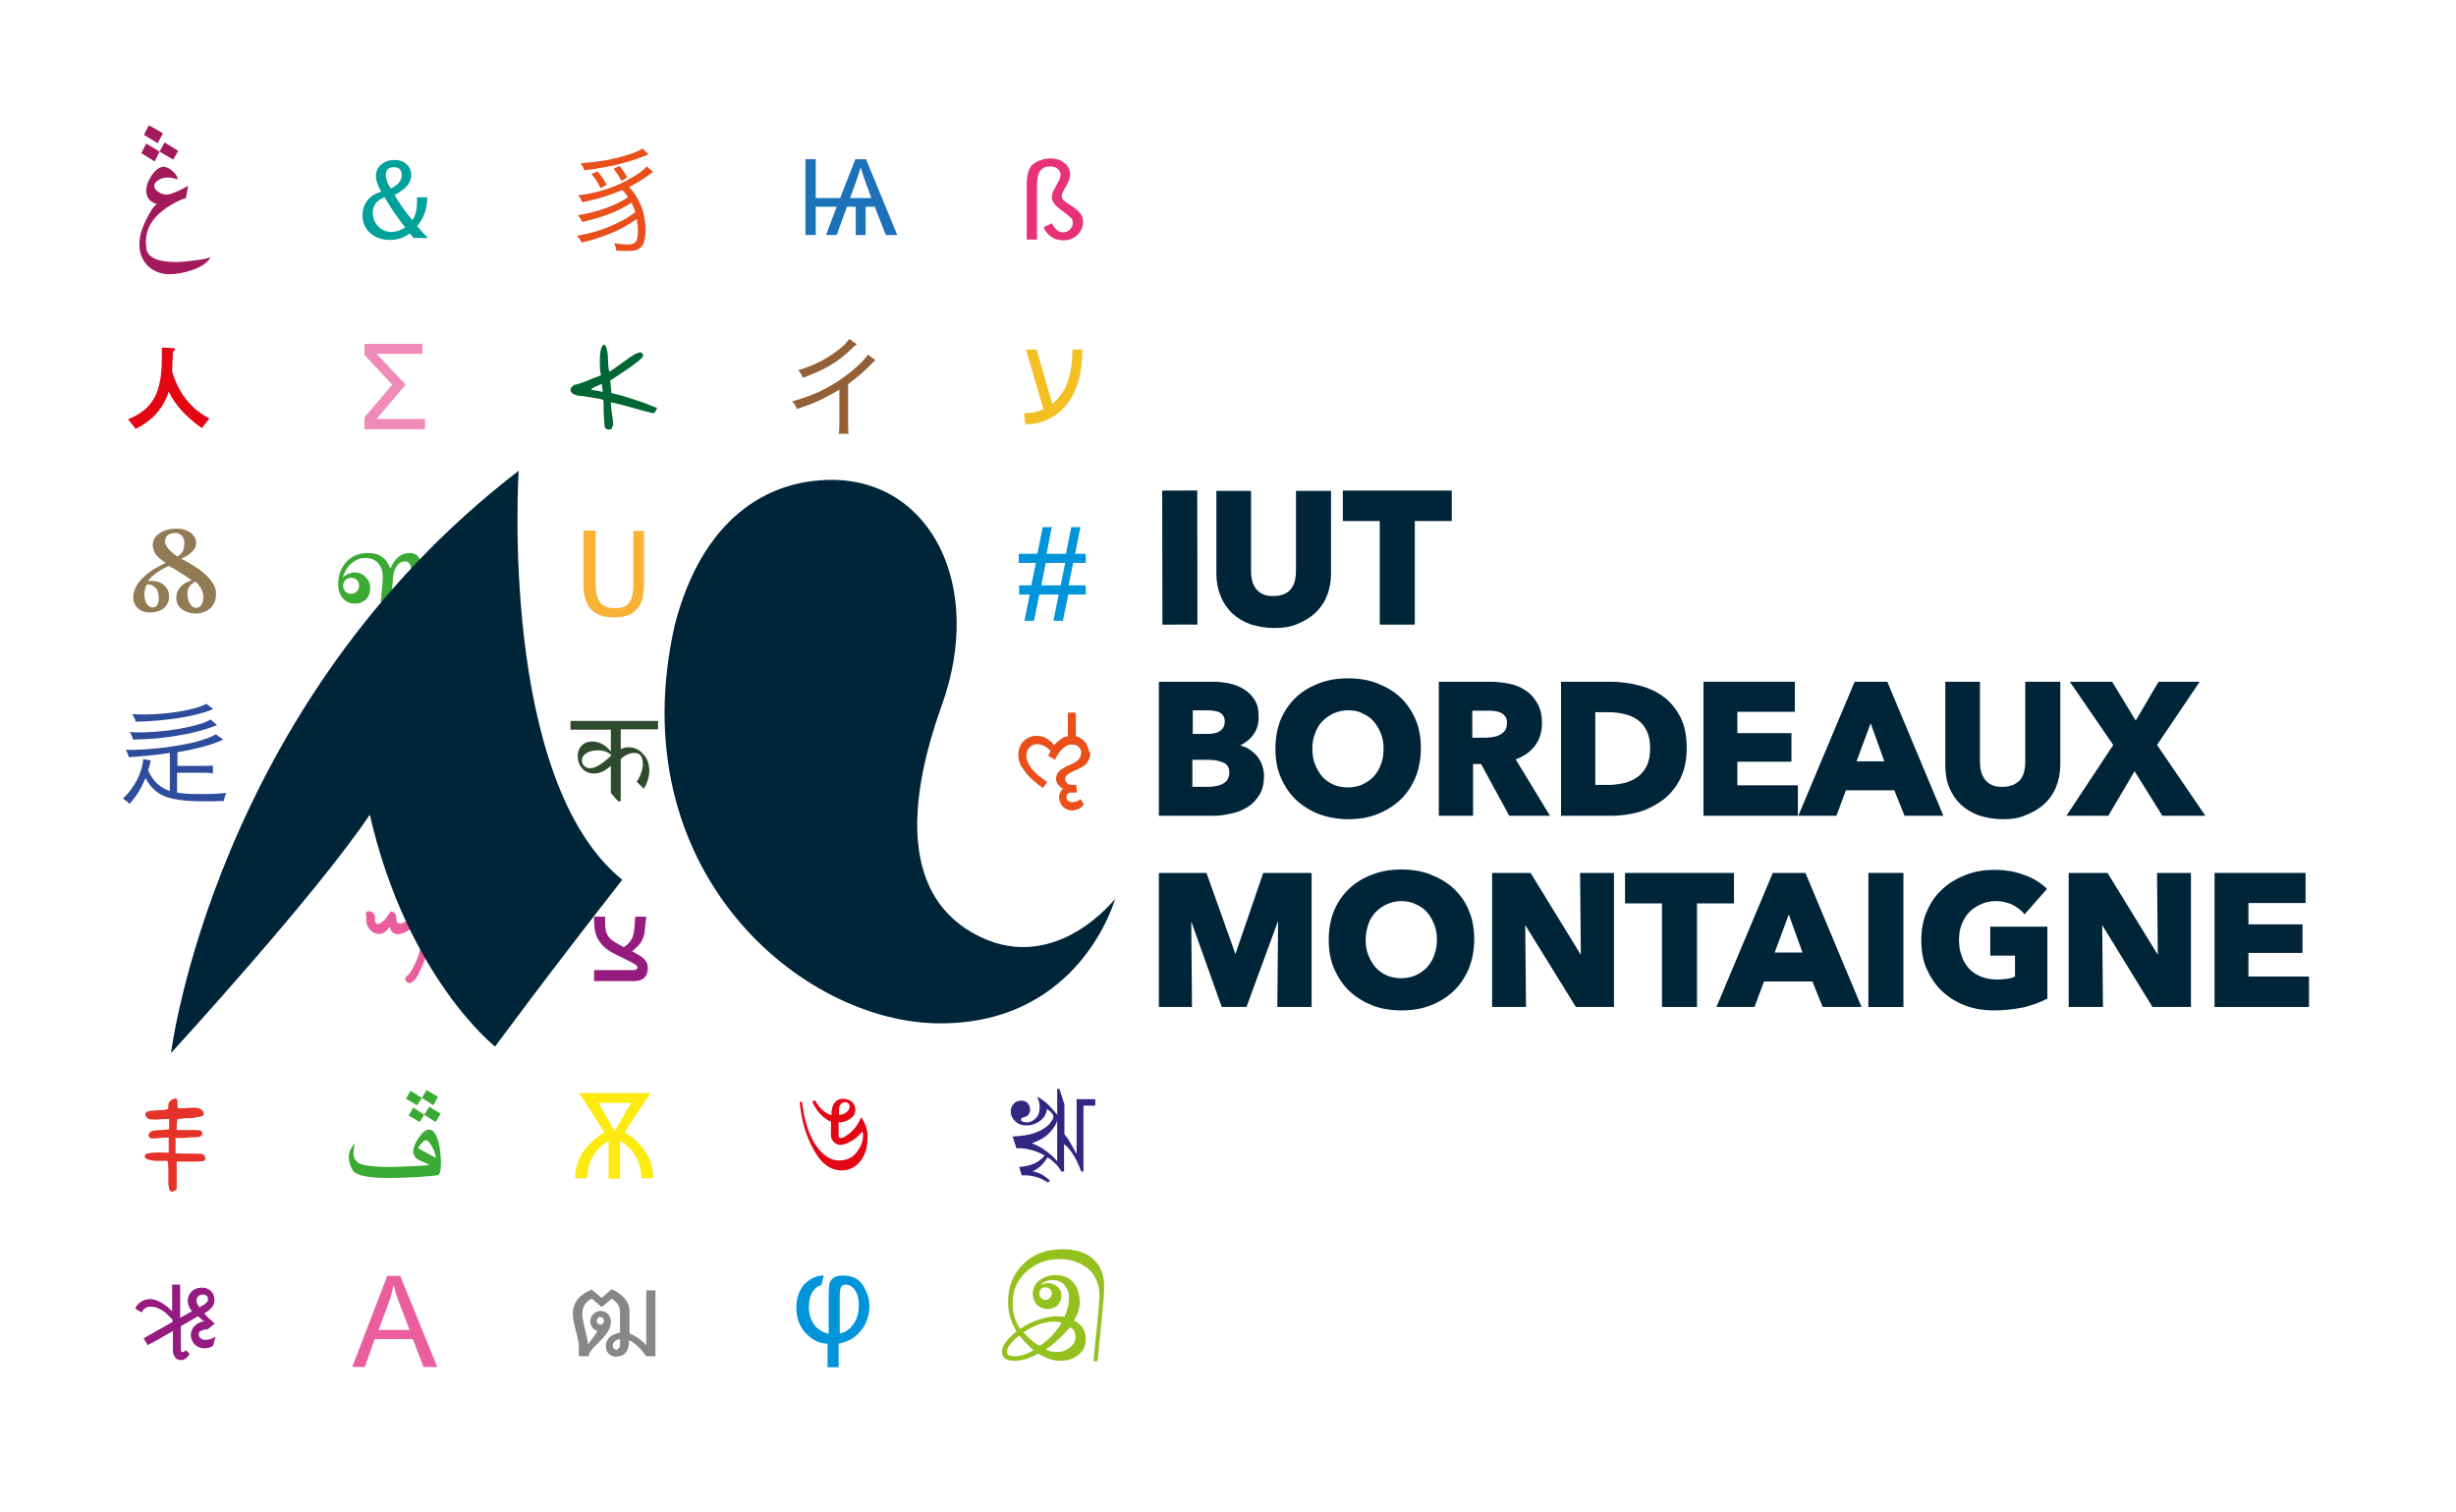 <?xml version="1.0" encoding="utf-8"?>
<!-- Generator: Adobe Illustrator 22.1.0, SVG Export Plug-In . SVG Version: 6.00 Build 0)  -->
<svg version="1.1" id="Calque_1" xmlns="http://www.w3.org/2000/svg" xmlns:xlink="http://www.w3.org/1999/xlink" x="0px" y="0px"
	 viewBox="0 0 644.9 396.9" style="enable-background:new 0 0 644.9 396.9;" xml:space="preserve">
<style type="text/css">
	.st0{fill:#EB5E9D;}
	.st1{fill:#E6332A;}
	.st2{fill:#917A54;}
	.st3{fill:#E94E1B;}
	.st4{fill:#FCEA10;}
	.st5{fill:#1D71B8;}
	.st6{fill:#DEDC00;}
	.st7{fill:#F08AB7;}
	.st8{fill:#F4BF23;}
	.st9{fill:#951B81;}
	.st10{fill:#936037;}
	.st11{fill:#A3195B;}
	.st12{fill:#2E4B2E;}
	.st13{fill:#95C11F;}
	.st14{fill:#3AAA35;}
	.st15{fill:#E30613;}
	.st16{fill:#312783;}
	.st17{fill:#878787;}
	.st18{fill:#2D4C9C;}
	.st19{fill:#0095DB;}
	.st20{fill:#F9B233;}
	.st21{fill:#00A19A;}
	.st22{fill:#E83278;}
	.st23{fill:#006633;}
	.st24{fill:#002539;}
</style>
<path class="st0" d="M96.6,243.3c0.4,0.7,0.9,1.3,1.6,1.6c0.7,0.4,1.4,0.4,2.1,0.2c0.7-0.2,1.4-0.8,2-1.8c0.2,0.7,0.4,1.2,0.8,1.5
	c0.4,0.3,0.8,0.5,1.2,0.5c0.5,0,1-0.1,1.5-0.3c0.5-0.2,1-0.4,1.5-0.7c0.5-0.3,0.9-0.6,1.3-1c0.4-0.3,0.7-0.7,1-0.9
	c0.5,0.5,0.9,1.1,1,1.9c0.2,0.8,0.2,1.7,0.1,2.6c-0.1,1-0.3,1.9-0.5,2.9c-0.3,1-0.6,1.9-1,2.8c-0.4,0.9-0.8,1.6-1.2,2.3
	c-0.4,0.7-0.8,1.1-1.2,1.4c-0.3,0.2-0.4,0.4-0.4,0.7c0,0.3,0.1,0.5,0.3,0.7c0.2,0.2,0.4,0.3,0.7,0.4c0.3,0.1,0.6,0,0.8-0.3
	c0.5-0.2,1-0.8,1.5-1.7c0.5-0.9,1-2,1.5-3.2c0.5-1.2,0.8-2.6,1.2-4c0.3-1.4,0.5-2.8,0.5-4.1c0-1.3-0.2-2.5-0.6-3.5
	c-0.4-1-1.1-1.7-2-2c-0.2-0.1-0.4,0-0.8,0.3c-0.4,0.3-0.8,0.6-1.3,1c-0.5,0.4-1,0.8-1.5,1.2c-0.5,0.4-1,0.6-1.4,0.7
	c-0.4,0.1-0.7,0-1-0.3c-0.2-0.3-0.3-0.9-0.3-1.9c-0.1-0.2-0.2-0.4-0.4-0.5c-0.1-0.2-0.3-0.3-0.5-0.4c-0.2-0.1-0.3-0.1-0.5,0
	c-0.2,0.1-0.3,0.2-0.4,0.5c-0.4,0.6-0.8,1.1-1.2,1.6c-0.5,0.5-0.9,0.8-1.3,1c-0.4,0.2-0.7,0.2-1-0.1c-0.2-0.2-0.3-0.7-0.2-1.5
	c0-0.4-0.2-0.8-0.5-1.1c-0.3-0.3-0.6-0.5-1-0.5c-0.3-0.1-0.6,0-0.8,0.2c-0.2,0.2-0.2,0.6,0,1.2C96.1,241.7,96.2,242.6,96.6,243.3"/>
<path class="st1" d="M49.8,290.9c-1.1,0.1-2.2,0.1-3.1,0.1c0-0.3-0.1-0.6-0.1-0.9c0-0.3,0-0.6,0-0.8c0-0.4-0.1-0.7-0.3-0.8
	c-0.2-0.1-0.4-0.1-0.7,0c-0.3,0.1-0.5,0.3-0.8,0.5c-0.2,0.2-0.4,0.4-0.5,0.6c-0.1,0.2-0.1,0.5-0.1,0.8c0,0.3,0,0.6-0.1,0.8
	c-0.2,0.1-0.5,0.1-0.8,0.2c-0.4,0-0.8,0.1-1.3,0.1c-0.5,0-0.9,0-1.4,0.1c-0.5,0-0.9,0-1.2,0.1h-0.1c-0.4,0.1-0.8,0.2-0.9,0.4
	c-0.2,0.2-0.3,0.4-0.2,0.7c0,0.3,0.2,0.5,0.4,0.7c0.2,0.2,0.5,0.4,0.8,0.4c0.9,0.1,1.8,0.1,2.5,0c0.8,0,1.6-0.1,2.5-0.1v2.7
	c-0.7,0.1-1.4,0.2-2.2,0.2c-0.8,0-1.6,0.1-2.3,0.3c-0.3,0.1-0.5,0.2-0.6,0.4c-0.2,0.2-0.2,0.4-0.3,0.6c0,0.2,0,0.4,0.2,0.6
	c0.1,0.2,0.4,0.3,0.7,0.3c0.7,0,1.5,0,2.2-0.1c0.8-0.1,1.5-0.1,2.2-0.1c0,0.7,0,1.4,0,2c0,0.7,0,1.3,0,2c-1-0.1-2-0.1-2.9-0.1
	c-0.9,0-1.9,0.1-2.9,0.3c-0.1,0.1-0.2,0.2-0.3,0.3c-0.1,0.1-0.2,0.2-0.2,0.4c0,0.1,0,0.3,0.1,0.4c0.1,0.1,0.3,0.3,0.6,0.4
	c0.6,0.2,1,0.2,1.2,0.3c0.2,0,0.5,0.1,0.7,0.1c0.3,0,0.6,0,1.1,0c0.5,0,1.2,0,2.3,0c0.1,0.6,0.2,1.2,0.2,1.9c0,0.6,0,1.2,0,1.9
	c0,0.6,0,1.2,0,1.8c0,0.6,0.1,1.2,0.2,1.7c0.1,0.4,0.2,0.6,0.4,0.7c0.2,0.1,0.4,0.1,0.5,0.1c0.2-0.1,0.4-0.2,0.6-0.3
	c0.2-0.1,0.4-0.3,0.5-0.4v-2.9v-2c0-0.5,0-1,0-1.3c0-0.4,0-0.7,0-1c1.2,0,2.3,0,3.2,0c1,0,2.2,0,3.5-0.1c0.3,0,0.6-0.1,0.7-0.3
	c0.1-0.2,0.2-0.4,0.1-0.6c0-0.2-0.1-0.4-0.3-0.6c-0.1-0.2-0.3-0.3-0.5-0.4c-1.1-0.1-2.2-0.1-3.5-0.1c-1.3,0-2.5,0-3.5-0.1
	c0-0.7,0-1.3,0-2c0-0.7,0-1.3,0-2c0.1,0,0.5,0,1.1,0c0.6,0,1.3,0,2-0.1c0.7,0,1.4-0.1,2.1-0.1c0.6,0,1.1-0.1,1.3-0.2
	c0.3-0.2,0.5-0.4,0.5-0.8c0-0.4-0.2-0.7-0.5-0.8c-0.9-0.1-2-0.1-3.1-0.1c-1.1,0-2.1,0-3.1,0c0-0.4,0-0.9,0-1.4c0-0.5,0.1-1,0.2-1.4
	c0.9-0.2,1.8-0.3,2.9-0.3c1.1,0,2.1-0.2,3-0.4c0.4-0.1,0.7-0.2,0.8-0.3c0.2-0.2,0.2-0.3,0.2-0.5c0-0.2-0.1-0.4-0.2-0.6
	c-0.1-0.2-0.3-0.4-0.5-0.5C52,290.7,50.9,290.8,49.8,290.9"/>
<path class="st2" d="M56,153.3c-0.5-0.8-1.2-1.7-2-2.4c-0.8-0.8-1.8-1.5-2.9-2.2c-1.1-0.7-2.3-1.4-3.5-2c1.1-0.5,2.1-1.1,2.8-1.8
	c0.8-0.7,1.1-1.5,1.1-2.5c0-0.5-0.1-0.9-0.4-1.3c-0.2-0.4-0.6-0.8-1-1.2c-0.4-0.3-1-0.6-1.6-0.8c-0.6-0.2-1.4-0.3-2.1-0.3
	c-0.9,0-1.7,0.1-2.5,0.3c-0.8,0.2-1.4,0.5-2,0.9c-0.6,0.4-1,0.8-1.3,1.3c-0.3,0.5-0.5,1.1-0.5,1.7c0,0.5,0.1,0.9,0.2,1.3
	c0.1,0.4,0.3,0.8,0.5,1.1c0.2,0.4,0.6,0.7,1,1.1c0.4,0.4,1,0.8,1.7,1.3c-1,0.4-2,1-3,1.6c-1,0.6-1.9,1.3-2.7,2
	c-0.8,0.8-1.5,1.6-2,2.5c-0.5,0.9-0.8,1.8-0.8,2.8c0,0.7,0.1,1.4,0.4,1.9c0.2,0.5,0.6,0.9,1,1.3c0.4,0.3,0.9,0.6,1.4,0.7
	c0.6,0.2,1.1,0.2,1.7,0.2c1.4,0,2.6-0.4,3.5-1.1c0.9-0.8,1.4-1.8,1.4-3c0-1.4-0.5-2.4-1.5-3.2c-1-0.8-2.3-1.1-4.1-0.9
	c0.4-0.5,0.8-0.9,1.2-1.3c0.4-0.4,0.9-0.8,1.4-1.1c0.5-0.3,1-0.7,1.5-0.9c0.5-0.3,1-0.5,1.4-0.7c1.1,0.5,2.1,1.1,3.1,1.8
	c1,0.6,2,1.3,3,2c-0.6,0.1-1.1,0.4-1.6,0.6c-0.5,0.3-1,0.6-1.3,1c-0.4,0.4-0.7,0.8-0.9,1.3c-0.2,0.5-0.3,1-0.3,1.5
	c0,0.7,0.1,1.4,0.4,1.9c0.3,0.5,0.6,1,1.1,1.3c0.5,0.3,1,0.6,1.6,0.8c0.6,0.2,1.3,0.3,2,0.3c0.6,0,1.3-0.1,1.9-0.3
	c0.6-0.2,1.2-0.5,1.7-0.9c0.5-0.4,0.9-0.9,1.2-1.5c0.3-0.6,0.5-1.3,0.5-2.2C56.8,155,56.5,154.2,56,153.3 M40,153.7
	c0.4,0.2,0.7,0.5,1,0.8c0.3,0.3,0.4,0.7,0.5,1.1c0.1,0.4,0.2,0.9,0.2,1.3c0,0.8-0.1,1.5-0.4,1.9c-0.3,0.5-0.7,0.7-1.3,0.7
	c-0.2,0-0.5-0.1-0.7-0.2c-0.2-0.2-0.5-0.4-0.7-0.7c-0.2-0.3-0.4-0.6-0.5-1.1c-0.1-0.4-0.2-0.9-0.2-1.4c0-0.5,0.1-1,0.2-1.5
	c0.1-0.5,0.3-0.9,0.6-1.2C39.1,153.4,39.6,153.5,40,153.7 M46.6,146.1c-0.9-0.5-1.6-1.2-2.3-1.9c-0.6-0.7-1-1.4-1-2.1
	c0-0.2,0.1-0.5,0.2-0.8c0.1-0.3,0.3-0.5,0.5-0.7c0.2-0.2,0.5-0.4,0.9-0.5c0.3-0.1,0.8-0.2,1.2-0.2c0.7,0,1.2,0.3,1.7,0.8
	c0.4,0.5,0.6,1.1,0.6,1.7c0,1-0.1,1.8-0.4,2.3C47.8,145.2,47.3,145.7,46.6,146.1 M53.3,157.7c-0.1,0.3-0.2,0.6-0.3,0.9
	c-0.1,0.3-0.3,0.5-0.6,0.7c-0.2,0.2-0.6,0.3-0.9,0.3c-0.3,0-0.6-0.1-0.9-0.3c-0.3-0.2-0.5-0.4-0.7-0.8c-0.2-0.3-0.4-0.7-0.5-1.1
	c-0.1-0.4-0.2-0.8-0.2-1.2c0-1,0.2-1.8,0.6-2.3c0.4-0.5,0.9-0.9,1.5-1.2c0.5,0.4,1,1,1.4,1.7c0.4,0.7,0.7,1.4,0.7,2.3
	C53.4,157.1,53.4,157.4,53.3,157.7"/>
<path class="st3" d="M230.2,150.8c0,2.7-0.4,4.8-1.3,6.3c-0.9,1.6-2.1,2.3-3.6,2.3c-0.9,0-1.5-0.3-1.9-0.8c-0.4-0.5-0.6-1.4-0.6-2.7
	v-6.2c0-1.5-0.4-2.8-1.3-3.7c-0.9-0.9-2-1.4-3.4-1.4c-2.3,0-4.3,1.2-5.8,3.5v-10.7h-3v24.1h3v-10.8c1.6-2.4,3.4-3.6,5.2-3.6
	c0.8,0,1.4,0.3,1.8,0.8c0.4,0.5,0.5,1.4,0.5,2.6v5.5c0,1.4,0.1,2.4,0.3,3c0.2,0.6,0.5,1.2,1.1,1.7c0.8,0.8,1.9,1.2,3.2,1.2
	c2.6,0,4.7-1.1,6.3-3.4c1.6-2.3,2.4-5.3,2.4-9.1c0-1.7-0.2-3.2-0.5-4.5h-3.3C229.8,146.5,230.2,148.4,230.2,150.8"/>
<path class="st4" d="M169.6,302.6c-1.3-2.1-3.2-3.9-5.6-5.3l6.8-10.3h-18.7l6.6,10.3c-2.5,1.5-4.3,3.3-5.7,5.3c-1.3,2.1-2,4.3-2,6.8
	h3.2c0-2.2,0.5-4.1,1.5-5.8c1-1.7,2.4-3.1,4.1-4v9.9h3v-9.9c1.7,1,3.1,2.3,4.1,4c1,1.7,1.5,3.7,1.5,5.8h3.1
	C171.5,306.9,170.9,304.7,169.6,302.6 M161.4,297l-4.2-7.4h8.5C164.9,290.9,163.5,293.4,161.4,297"/>
<path class="st5" d="M227.4,41.8h-2.8L220.6,52h-6.4V41.8h-2.7v19.9h2.7v-7.4h5.5l-2.8,7.4h2.8l2.7-7.4h2.3v7.4h2.6v-7.4h2.4
	l2.9,7.4h3L227.4,41.8z M223.2,52c1.6-4.2,2.5-6.9,2.8-8.1c0.3,1.3,1.3,4,2.8,8.1H223.2z"/>
<path class="st6" d="M113.1,195.3c-1.2-2.9-2.8-5.3-4.8-7.1c-2.2-2-4.5-3.1-6.8-3.1c-1.8,0-3.6,0.5-5.2,1.6
	c-1.4,0.9-2.7,2.1-3.8,3.5l1.3,2.3c1.5-2,3-3.5,4.6-4.3v8h2.7v-8.8c2.8,0.1,5.5,2.3,8.1,6.6c-3.5,0.5-5.3,2.8-5.3,6.7v7.3h2.8v-7.2
	c0-1.5,0.3-2.5,0.8-3.1c0.6-0.7,1.6-1.1,3-1.1c0.9,2.8,1.4,5.3,1.4,7.4c0,5.1-2.2,7.7-6.7,7.7c-1.2,0-2.5-0.1-3.9-0.2l1.3,2.7
	c4.3,0,7.3-0.7,9.1-2.1c2.1-1.6,3.2-4.6,3.2-8.9C114.8,200.7,114.2,198,113.1,195.3"/>
<polygon class="st7" points="95.7,90.3 95.7,93.2 103,101 95.7,109.6 95.7,112.7 111.6,112.7 111.6,110 98.9,110 106.5,101 
	98.9,92.9 110.9,92.9 110.9,90.3 "/>
<path class="st8" d="M281.6,91.8c0,6.8-1.8,11.6-5.3,14.2l-4.1-14.2h-2.8l4.6,15.7c-1.6,0.7-3.3,1-5.1,1l0.3,2.9
	c4.4,0,8-1.7,10.8-5.1c2.8-3.4,4.2-8.2,4.2-14.5H281.6z"/>
<path class="st9" d="M167.7,248.2c0.5-0.6,0.9-1.2,1.1-1.8c0.3-0.7,0.5-1.4,0.5-2.1l0.4-3.6h-2.9l-0.2,2.8c-0.1,0.9-0.2,1.7-0.4,2.3
	c-0.2,0.6-0.5,1.1-0.9,1.6c-0.4,0.5-0.9,0.9-1.5,1.3c-1.7-0.9-2.9-1.6-3.4-2.1c-0.6-0.5-0.9-1.1-1.2-1.8c-0.2-0.6-0.3-1.6-0.3-2.9
	v-1.2h-2.9v1.2c0,1.5,0.2,2.8,0.6,3.8c0.4,1,1,1.9,1.8,2.7c0.8,0.8,1.7,1.4,2.7,1.9l4.4,2.2c1.2,0.6,1.9,1.1,1.9,1.5
	c0,0.4-0.3,0.7-1,0.7h-10.4v2.9h10.4c2.5,0,3.7-1.2,3.7-3.5c0-0.7-0.2-1.4-0.7-2c-0.4-0.6-1.6-1.4-3.4-2.3
	C166.6,249.2,167.2,248.7,167.7,248.2"/>
<path class="st10" d="M224.6,193.7c-1.2-1-2.8-1.7-4.8-2.1l0.3-5.2h-3.7c-1,0-1.8,0.2-2.6,0.7c-0.9,0.6-1.3,1.3-1.4,2.2
	c0,0.9,0.5,1.7,1.7,2.3c0.8,0.5,1.8,0.8,3,1l-0.6,10.8c-2.1-0.1-3.1-1.5-3.1-4.3h-2.1c0.3,3.7,2,5.6,5.1,5.9l-0.4,7.8h2.7l0.4-7.9
	c2.4-0.2,4.2-0.8,5.3-1.7c1.3-1.1,2-2.7,2.2-5C226.7,196.4,226,194.9,224.6,193.7 M217.1,191.2c-1.5-0.3-2.2-0.9-2.2-1.8
	c0-0.5,0.3-0.9,0.8-1.3c0.4-0.3,0.9-0.4,1.5-0.4h0.1L217.1,191.2z M222.3,201.7c-0.9,1-1.9,1.6-3.2,1.8l0.6-10.4
	c1.2,0.4,2.2,1,2.9,2c0.8,1,1.2,2.1,1.1,3.3C223.6,199.6,223.2,200.7,222.3,201.7"/>
<polygon class="st11" points="46.8,39.6 43.2,37.4 41.9,39.8 45.5,41.9 "/>
<polygon class="st11" points="40.6,42.4 41.9,39.8 38.4,37.7 37.1,40.2 "/>
<polygon class="st11" points="39.1,32.9 37.8,35.4 41.4,37.6 42.8,35 "/>
<path class="st11" d="M51,68.4c-1.1,0.1-2,0.2-2.8,0.3c-0.8,0.1-1.5,0.1-2,0.1c-4.6,0-7.2-1.1-7.7-3.2c-0.1-0.7-0.2-1.4-0.2-2.1
	c0-4.1,2.5-7.5,7.5-10.2c1.5-0.8,2.5-1.2,2.9-1.2h0.1l0.6-3.3c-0.8,0.4-1.5,0.8-1.9,1c-0.5,0.2-0.8,0.4-0.9,0.4
	c-1.3,0.6-2.2,0.9-3,0.9c-0.3,0-0.6-0.1-1-0.2c-0.4-0.1-0.7-0.3-1-0.5c-0.3-0.2-0.6-0.5-0.8-0.7c-0.2-0.3-0.3-0.6-0.3-0.9
	c0-0.3,0.1-0.6,0.3-0.8c0.2-0.3,0.5-0.5,0.8-0.7c0.3-0.2,0.7-0.4,1.1-0.5c0.4-0.1,0.8-0.2,1.2-0.2c1,0,1.9,0.2,2.6,0.5
	c0,0,0.1,0,0.1-0.1c0-0.3-0.1-0.7-0.4-1.1c-0.3-0.4-0.6-0.7-0.9-1c-0.4-0.3-0.8-0.6-1.2-0.8c-0.4-0.2-0.8-0.3-1.1-0.3
	c-1.1,0-2.2,0.8-3.2,2.3c-0.9,1.4-1.4,2.7-1.4,3.9c0,1.8,0.9,3,2.8,3.6c-0.2,0.1-0.4,0.3-0.7,0.6c-0.3,0.3-0.5,0.6-0.8,1.1
	c-1,1.6-1.8,3.2-2.3,4.7c-0.6,1.5-0.8,3-0.8,4.3c0,1.1,0.2,2.1,0.6,3.1c0.4,0.9,0.9,1.7,1.6,2.4c0.7,0.7,1.5,1.2,2.5,1.6
	c1,0.4,2,0.6,3.2,0.6c1.9,0,3.9-0.4,6-1.1c2.5-0.9,4.1-2,4.8-3.4C55,67.7,53.6,68.1,51,68.4"/>
<path class="st12" d="M172.8,191.6v-2.3h-23v2.3h10.6v5.7c-1.5-1.8-3.1-2.6-5-2.6c-1,0-1.9,0.3-2.6,1c-0.7,0.7-1.1,1.6-1.1,2.8
	c0,1.3,0.4,2.4,1.2,3.3c0.8,0.9,1.9,1.3,3.2,1.3c1.4,0,2.8-0.7,4.3-2v7.1l1.9,2.2h0.7v-11.1c1.2-1.1,2.4-1.6,3.5-1.6
	c0.8,0,1.4,0.2,1.7,0.7c0.4,0.5,0.6,1.2,0.6,2.2c0,1.3-0.5,2.9-1.6,4.7l1.9,1.8c0.9-1.6,1.4-3.2,1.4-4.7c0-1.9-0.6-3.4-1.7-4.5
	c-1.1-1.2-2.4-1.7-3.7-1.7c-0.8,0-1.5,0.2-2.1,0.5v-5.2H172.8z M160.4,198.5c-2.3,2.1-4.1,3.2-5.4,3.2c-0.7,0-1.2-0.2-1.6-0.6
	c-0.4-0.4-0.6-0.9-0.6-1.5c0-0.7,0.4-1.3,1.1-1.8c0.8-0.5,1.8-0.8,3.2-0.8c1.3,0,2.4,0.4,3.3,1.1V198.5z"/>
<path class="st13" d="M287.2,330.7c-1.9-1.8-4.7-2.7-8.3-2.7c-4.2,0-7.6,1.3-10.2,3.9c-2.7,2.6-4,5.9-4,10c0,2.8,0.8,5.3,2.2,7.7
	c-2.5,2-3.8,3.8-3.8,5.3c0,0.8,0.3,1.4,0.8,1.8c0.5,0.4,1.3,0.6,2.4,0.6c2,0,4.1-0.6,6.3-1.9c2.1,1.3,4,1.9,5.8,1.9
	c1.9,0,3.5-0.5,4.8-1.6c1.3-1,1.9-2.4,1.9-4.1c0-2.2-1-3.8-3.1-4.9c1-1.6,1.5-3.3,1.5-4.9c0-2.1-0.6-3.8-1.7-5.1
	c-1.1-1.3-2.7-1.9-4.7-1.9c-1.6,0-3,0.5-4.2,1.4c-1.1,0.9-1.7,2.1-1.7,3.6c0,1.1,0.4,2.1,1.1,2.8c0.7,0.7,1.7,1.1,2.9,1.1
	c1,0,1.8-0.3,2.5-1c0.7-0.7,1-1.5,1-2.4c0-1-0.3-1.8-1-2.4c-0.6-0.6-1.5-1-2.4-1c-0.7,0-1.4,0.2-2.1,0.5c0.9-0.9,2-1.3,3.1-1.3
	c1.3,0,2.4,0.4,3.2,1.3c0.8,0.9,1.2,2,1.2,3.4c0,1.6-0.4,3.2-1.2,5c-0.4-0.1-1-0.2-1.8-0.2c-1.6,0-3.2,0.3-5,0.9
	c-1.8,0.6-3.4,1.4-4.8,2.4c-1.4-1.9-2-4.2-2-6.8c0-3.3,1.2-6,3.6-8.2c2.4-2.2,5.3-3.3,8.7-3.3c3.1,0,5.6,0.9,7.6,2.6
	c1.9,1.7,2.9,4.1,2.9,7c0,0.9-0.2,3.4-0.6,7.5l-1,9.7h1.1l1.1-11.2c0.4-4,0.6-6.6,0.6-7.6C290.1,335,289.1,332.5,287.2,330.7
	 M274.6,338c0.4,0,0.8,0.2,1.1,0.5c0.3,0.3,0.5,0.7,0.5,1.1c0,0.4-0.2,0.8-0.5,1.2c-0.3,0.3-0.7,0.5-1.1,0.5c-0.5,0-0.9-0.2-1.2-0.5
	c-0.3-0.3-0.5-0.7-0.5-1.2c0-0.5,0.2-0.9,0.5-1.2C273.7,338.1,274.1,338,274.6,338 M281,348.5c0.9,0.5,1.4,1.3,1.4,2.6
	c0,1.1-0.5,2-1.5,2.7c-1,0.8-2.1,1.2-3.2,1.2c-1.4,0-2.4-0.2-3.1-0.7C276.8,352.9,278.9,350.9,281,348.5 M277,347
	c0.6,0,1.2,0.1,1.8,0.3c-1.5,2.5-3.4,4.5-5.8,6.1c-0.7-0.4-1.5-0.9-2.3-1.6c-0.8-0.7-1.5-1.4-1.9-2C271.4,348,274.2,347,277,347
	 M271.4,354.5c-1.8,1.1-3.5,1.6-4.9,1.6c-0.7,0-1.2-0.1-1.6-0.3c-0.4-0.2-0.5-0.5-0.5-0.9c0-0.6,0.3-1.3,1-2.1
	c0.6-0.8,1.4-1.5,2.3-2.1C269,352.3,270.3,353.6,271.4,354.5"/>
<path class="st14" d="M117.5,144.6c-0.7-1.3-1.5-1.9-2.5-1.9c-0.4,0-0.8,0.1-1,0.3c-0.2,0.2-0.3,0.5-0.3,0.9c0,0.6,0.5,1.2,1.5,1.9
	c1.4,1,2.2,2.3,2.2,4c0,1.8-0.5,3.3-1.5,4.4c-1,1.1-2.1,1.7-3.3,1.7c-0.9,0-1.5-0.2-1.9-0.5c-0.4-0.4-0.6-1-0.6-1.9
	c0-0.4,0.1-1.2,0.2-2.3c0.1-1.2,0.2-2.1,0.2-2.8c0-1-0.3-1.8-0.8-2.4c-0.5-0.5-1.2-0.8-2-0.8c-1.2,0-2.2,0.3-3,1
	c-0.9,0.7-1.6,1.7-2.2,3.1c-0.5-1.4-1.2-2.4-2.2-3.1c-1-0.7-2.2-1-3.6-1c-2.4,0-4.4,0.8-5.8,2.4c-1.4,1.6-2.1,3.5-2.1,5.7
	c0,1.6,0.4,2.8,1.2,3.8c0.8,0.9,1.9,1.4,3.2,1.4c1.2,0,2.1-0.4,2.9-1.1c0.8-0.8,1.1-1.8,1.1-3c0-1.2-0.4-2.1-1.2-2.9
	c-0.8-0.8-1.7-1.2-2.9-1.2c-1,0-2,0.4-3.1,1.3c0.5-1.5,1.2-2.8,2.3-3.7c1.1-0.9,2.2-1.4,3.5-1.4c1.4,0,2.6,0.4,3.4,1.3
	c0.9,0.9,1.3,2.1,1.3,3.7c0,0.3,0,0.5,0,0.7l-0.5,5.9h2.7l0.5-6.5c0.1-1.3,0.5-2.3,1.1-3.1c0.6-0.8,1.3-1.1,2.1-1.1
	c0.5,0,0.8,0.2,1.1,0.5c0.2,0.3,0.4,0.8,0.4,1.5c0,0.4-0.1,1.2-0.2,2.3c-0.1,1.1-0.2,2-0.2,2.7c0,1.3,0.4,2.3,1.2,3
	c0.8,0.7,1.8,1.1,3.1,1.1c1.8,0,3.4-0.8,4.8-2.5c1.4-1.7,2-3.7,2-6.1C118.6,147.6,118.2,145.9,117.5,144.6 M90.7,152.3
	c0.4-0.4,0.9-0.6,1.5-0.6c0.6,0,1.1,0.2,1.5,0.6c0.4,0.4,0.6,0.9,0.6,1.5c0,0.6-0.2,1.1-0.6,1.5c-0.4,0.4-0.9,0.6-1.5,0.6
	c-0.6,0-1.1-0.2-1.5-0.6c-0.4-0.4-0.6-0.9-0.6-1.5C90.1,153.2,90.3,152.7,90.7,152.3"/>
<path class="st15" d="M226.1,293.3c-0.5,1.4-1.3,2.7-2.5,3.8c-1.2,1.1-2.1,1.7-2.9,1.7c-0.2,0-0.3-0.1-0.4-0.3
	c-0.1-0.2-0.1-0.5-0.1-0.9v-2.9c1.2,0,2.2-0.3,3.1-1c0.9-0.6,1.3-1.4,1.3-2.3c0-0.9-0.3-1.6-0.9-2.1c-0.6-0.5-1.4-0.8-2.3-0.8
	c-1,0-1.8,0.4-2.3,1.1c-0.5,0.7-0.8,1.8-0.8,3.2c-1.7-0.5-3.1-1.8-4.3-3.9l-0.7,0.3c0.4,1.1,1.1,2.2,2,3.2c0.9,1,1.9,1.7,2.9,2.1
	v3.6c0,0.7,0.3,1.3,0.8,1.8c0.5,0.5,1.1,0.7,1.6,0.7c0.7,0,1.5-0.2,2.4-0.7c0.9-0.4,1.7-1,2.4-1.7c0.7-0.7,1-1,1-1
	c0.2,0,0.2,0.4,0.2,1.1c0,1.5-0.6,2.9-1.7,4.3c-1.1,1.4-2.6,2.1-4.6,2.1c-2.2,0-4.2-1.3-6-3.9c-1.8-2.6-3.1-6.4-3.7-11.5H210
	c0.4,4.7,1.6,8.9,3.6,12.5c2,3.7,4.4,5.5,7.4,5.5c2,0,3.6-0.8,4.9-2.4c1.3-1.6,1.9-3.7,1.9-6.2C227.9,296.8,227.3,295,226.1,293.3
	 M220.3,291.7c0-0.7,0.1-1.3,0.4-1.7c0.3-0.4,0.7-0.6,1.1-0.6c0.8,0,1.3,0.4,1.3,1.1c0,0.6-0.3,1.1-0.8,1.5
	c-0.6,0.5-1.2,0.7-1.8,0.7h-0.2V291.7z"/>
<path class="st16" d="M282.7,288.4V303c-0.7-1.3-1.3-2.3-1.8-3.2c-0.5-0.9-1-1.5-1.4-2V290l-1.3-4.1h-0.6v6.8
	c-1.4-1.7-2.5-2.9-3.3-3.5c-0.8-0.6-1.4-1-2-1.3c0.5,1,0.7,1.9,0.7,2.7c0,1.3-0.3,2.3-1,3c-0.7,0.7-1.5,1.1-2.4,1.1
	c-0.4,0-0.8-0.1-1.1-0.2c-0.3-0.2-0.4-0.3-0.4-0.5c0-0.3,0.2-0.5,0.6-0.6c0.7-0.2,1.2-0.4,1.4-0.8c0.3-0.4,0.4-0.8,0.4-1.1
	c0-0.7-0.2-1.3-0.6-1.8c-0.4-0.5-1-0.7-1.7-0.7c-0.8,0-1.5,0.2-2,0.8c-0.5,0.5-0.8,1.2-0.8,2c0,1,0.4,1.9,1.2,2.6
	c0.8,0.8,1.8,1.1,3,1.1c1.3,0,2.4-0.4,3.5-1.2c1.1-0.8,1.7-1.9,1.8-3.1c0.6,0.4,1,0.7,1.3,1.1c0.3,0.3,0.4,0.7,0.4,1
	c0,0.4-0.4,1-1.1,1.9c-0.8,0.8-2,1.6-3.6,2.2c-1.6,0.6-3.6,0.9-6,1l1,3.1c1.2-0.1,2.5,0.1,3.7,0.4c1.2,0.3,2.5,0.8,3.7,1.5
	c-0.7,0.9-1.6,1.6-2.7,2.1c-1.1,0.5-2.5,0.8-4,0.9l0.7,2.2c0.4,0,0.7,0,0.9,0c1,0,2.1,0.2,3.1,0.5c1,0.3,1.9,0.8,2.9,1.4l0.5-0.5
	c-0.6-0.6-1.3-1.1-2.1-1.6c-0.8-0.4-1.6-0.7-2.5-0.9c0.7-0.2,1.3-0.6,2-1.2c0.7-0.6,1.3-1.4,2-2.4c0.8,0.5,1.5,1.1,2.1,1.7
	c0.6,0.6,1.1,1.3,1.5,2h0.7v-7.2c0.9,0.7,1.7,1.6,2.4,2.8c0.8,1.2,1.5,2.7,2.1,4.4h0.6v-17.3h3.1v-1.7H282.7z M277.6,304.9
	c-1-1.2-2.1-2.1-3.2-2.9c-1.1-0.8-2.3-1.4-3.5-1.8c1.7-0.6,3.1-1.3,4.2-2.3c1.1-1,2-2.2,2.5-3.6V304.9z"/>
<path class="st13" d="M222.5,241.4c0.1-0.3,0.2-0.5,0.4-0.6c0.2-0.2,0.3-0.3,0.5-0.4c0.2-0.1,0.4-0.1,0.6-0.1c0.2,0,0.4,0,0.6,0.1
	c0.2,0.1,0.3,0.2,0.4,0.3c0.1,0.1,0.2,0.2,0.2,0.3c0,0.1,0.1,0.2,0.1,0.4c0,0.1,0,0.3-0.1,0.5c-0.1,0.2-0.2,0.4-0.4,0.6l1.6,1.2
	c0.2-0.2,0.3-0.4,0.4-0.5c0.1-0.2,0.2-0.3,0.3-0.5c0.1-0.2,0.2-0.4,0.2-0.6c0.1-0.2,0.1-0.5,0.1-0.8c0-0.4-0.1-0.8-0.3-1.2
	c-0.2-0.4-0.4-0.7-0.8-1c-0.3-0.3-0.7-0.5-1.1-0.7c-0.4-0.2-0.8-0.2-1.3-0.2c-0.5,0-1,0.1-1.5,0.3c-0.5,0.2-0.9,0.4-1.2,0.8
	c-0.3,0.3-0.6,0.8-0.8,1.3c-0.2,0.5-0.3,1.1-0.3,1.8c0,0.6,0.1,1.1,0.2,1.7c0.1,0.5,0.3,1.1,0.6,1.6c0.2,0.5,0.5,1,0.7,1.5
	c0.3,0.5,0.5,1,0.7,1.5c0.2,0.5,0.4,1.1,0.6,1.6c0.1,0.5,0.2,1.1,0.2,1.7c0,0.5-0.1,1.1-0.2,1.7c-0.2,0.6-0.4,1.2-0.8,1.7
	c-0.4,0.5-0.9,0.9-1.5,1.3c-0.6,0.3-1.4,0.5-2.4,0.5c-0.4,0-0.9-0.1-1.3-0.2c-0.5-0.1-0.9-0.3-1.3-0.6c-0.4-0.3-0.7-0.6-1-1.1
	c-0.3-0.4-0.4-0.9-0.4-1.5c0-0.4,0.1-0.7,0.2-1c0.1-0.3,0.3-0.6,0.5-0.8c0.2-0.2,0.5-0.4,0.8-0.5c0.3-0.1,0.6-0.2,0.8-0.2h1.6V249
	h-2c-0.3,0-0.7,0-1-0.1c-0.3-0.1-0.7-0.2-1-0.3c-0.3-0.2-0.5-0.4-0.7-0.7c-0.2-0.3-0.3-0.6-0.3-1.1c0-0.4,0.1-0.8,0.4-1.1
	c0.3-0.3,0.6-0.5,0.9-0.7c0.4-0.2,0.8-0.3,1.2-0.5c0.4-0.1,0.8-0.2,1.1-0.2l-0.3-2.1c-0.8,0.1-1.6,0.3-2.2,0.5
	c-0.7,0.3-1.2,0.6-1.7,0.9c-0.5,0.4-0.8,0.8-1.1,1.3c-0.3,0.5-0.4,1-0.4,1.5c0,0.5,0.1,1,0.2,1.4c0.1,0.4,0.3,0.8,0.6,1.1
	c0.2,0.3,0.5,0.6,0.8,0.8c0.3,0.2,0.7,0.4,1,0.5c-0.6,0.5-1,1.1-1.2,1.6c-0.2,0.5-0.3,1.1-0.3,1.7c0,0.9,0.2,1.7,0.6,2.4
	c0.4,0.7,0.9,1.3,1.5,1.7c0.6,0.5,1.3,0.8,2,1c0.7,0.2,1.5,0.3,2.2,0.3c1.1,0,2.1-0.2,3-0.5c0.9-0.4,1.6-0.9,2.2-1.5
	c0.6-0.7,1.1-1.4,1.4-2.3c0.3-0.9,0.5-1.8,0.5-2.9c0-0.6-0.1-1.2-0.2-1.8c-0.1-0.6-0.3-1.1-0.6-1.7c-0.2-0.5-0.5-1.1-0.7-1.6
	c-0.3-0.5-0.5-1-0.7-1.6c-0.2-0.5-0.4-1-0.6-1.5c-0.1-0.5-0.2-1-0.2-1.5C222.4,242,222.4,241.7,222.5,241.4"/>
<path class="st9" d="M52.9,349.4c0.2-0.1,0.5-0.2,0.8-0.3c0.3,0,0.6-0.1,0.9-0.1l1.8-1.5c-0.3-0.2-0.6-0.5-0.9-0.8
	c-0.3-0.2-0.6-0.5-0.9-0.8c-0.3-0.3-0.6-0.7-1-1c0.5-0.3,0.9-0.6,1.3-0.9c0.3-0.3,0.6-0.6,0.8-0.8c0.2-0.3,0.4-0.6,0.5-0.9
	c0.1-0.3,0.1-0.7,0.1-1.1c0-0.4-0.1-0.8-0.2-1.2c-0.2-0.4-0.4-0.7-0.7-1c-0.3-0.3-0.7-0.5-1.1-0.7c-0.4-0.2-0.9-0.2-1.4-0.2
	c-0.4,0-0.9,0.1-1.3,0.2c-0.4,0.2-0.8,0.4-1.2,0.7c-0.3,0.3-0.6,0.7-0.8,1.1c-0.2,0.4-0.3,0.9-0.3,1.5c0,0.5,0.1,0.9,0.3,1.4
	c0.2,0.5,0.5,0.9,0.8,1.3l-3.1,1.7v-8.7h-2.1v7c-0.4-0.4-0.9-0.9-1.3-1.2c-0.5-0.4-0.9-0.7-1.4-1c-0.5-0.3-1-0.5-1.5-0.7
	c-0.5-0.2-1-0.3-1.6-0.3c-0.5,0-0.9,0.1-1.3,0.2c-0.4,0.1-0.8,0.3-1.1,0.5c-0.3,0.2-0.6,0.5-0.9,0.8c-0.3,0.3-0.4,0.7-0.6,1l1.7,1
	c0.1-0.2,0.2-0.3,0.3-0.5c0.1-0.2,0.3-0.3,0.5-0.5c0.2-0.1,0.4-0.3,0.7-0.4c0.3-0.1,0.6-0.1,0.9-0.1c0.6,0,1.2,0.1,1.7,0.3
	c0.5,0.2,1,0.5,1.5,0.8c0.5,0.3,0.9,0.7,1.3,1.1c0.4,0.4,0.8,0.8,1.2,1.2v0.6l-7.6,4.3l1.1,1.8c0.6-0.4,1.3-0.7,2-1.1
	c0.6-0.3,1.3-0.7,2.1-1.2c0.8-0.4,1.6-0.9,2.5-1.4v4.9c0,0.4,0,0.7,0.1,1c0.1,0.3,0.2,0.6,0.4,0.9c0.2,0.3,0.4,0.5,0.7,0.6
	c0.3,0.2,0.6,0.2,1,0.2c0.3,0,0.6,0,0.8-0.2c0.2-0.1,0.5-0.2,0.6-0.4c0.2-0.2,0.3-0.3,0.5-0.5c0.1-0.2,0.2-0.4,0.3-0.6l-1.1-0.9
	c-0.1,0.1-0.2,0.3-0.3,0.4c-0.1,0.1-0.2,0.1-0.4,0.1c-0.2,0-0.4-0.1-0.4-0.2c-0.1-0.1-0.1-0.3-0.1-0.5v-6.1l4.5-2.6
	c0.3,0.3,0.6,0.6,0.9,0.8c0.3,0.2,0.5,0.4,0.7,0.5c-0.3,0.1-0.7,0.2-1.1,0.3c-0.4,0.2-0.8,0.4-1.1,0.7c-0.4,0.3-0.7,0.6-0.9,1.1
	c-0.2,0.4-0.4,0.9-0.4,1.5c0,0.5,0.1,1,0.3,1.4c0.2,0.4,0.4,0.8,0.7,1.1c0.3,0.3,0.7,0.6,1.1,0.7c0.4,0.2,0.8,0.3,1.3,0.3
	c0.1,0,0.3,0,0.5,0c0.2,0,0.4-0.1,0.6-0.1c0.2,0,0.5-0.1,0.7-0.2c0.2-0.1,0.4-0.2,0.6-0.3l0.7-2.4c-0.7,0.4-1.3,0.6-1.7,0.7
	c-0.4,0.1-0.8,0.1-1,0.1c-0.2,0-0.5,0-0.7-0.1c-0.2-0.1-0.4-0.2-0.5-0.3c-0.2-0.1-0.3-0.3-0.4-0.5c-0.1-0.2-0.1-0.3-0.1-0.5
	c0-0.4,0.1-0.6,0.2-0.9C52.4,349.7,52.7,349.5,52.9,349.4 M52.5,343.2l-0.1,0.1c-0.2-0.3-0.4-0.6-0.6-0.9c-0.1-0.3-0.2-0.5-0.2-0.8
	c0-0.5,0.1-0.9,0.4-1.2c0.3-0.3,0.7-0.5,1.3-0.5c0.3,0,0.6,0.1,0.9,0.3c0.3,0.2,0.4,0.4,0.4,0.8c0,0.1,0,0.3,0,0.4
	c0,0.2-0.1,0.3-0.3,0.5c-0.1,0.2-0.4,0.4-0.6,0.6C53.4,342.6,53,342.9,52.5,343.2"/>
<path class="st3" d="M285.7,196.4c-0.1-0.4-0.3-0.9-0.6-1.3c-0.3-0.4-0.6-0.8-1.1-1.1c-0.4-0.3-1-0.6-1.5-0.7v-6.2h-2.1v6.2
	c-0.8,0.1-1.4,0.4-2,0.9c-0.6,0.4-1.1,0.9-1.6,1.4c-0.8-0.9-1.6-1.5-2.3-1.9c-0.7-0.3-1.5-0.5-2.3-0.5c-0.6,0-1.1,0.1-1.7,0.3
	c-0.6,0.2-1.1,0.5-1.6,1c-0.5,0.4-0.9,1-1.1,1.6c-0.3,0.6-0.4,1.3-0.4,2.2c0,0.6,0.1,1.2,0.3,1.8c0.2,0.6,0.5,1.2,0.9,1.7
	c0.4,0.6,0.8,1.1,1.2,1.6c0.5,0.5,0.9,1,1.4,1.4c0.5,0.4,1,0.8,1.4,1.2c0.5,0.4,0.9,0.7,1.2,0.9l1.2-1.5c-0.2-0.2-0.6-0.4-0.9-0.7
	c-0.4-0.3-0.8-0.6-1.2-0.9c-0.4-0.3-0.8-0.7-1.2-1.1c-0.4-0.4-0.8-0.8-1.1-1.3c-0.3-0.5-0.6-1-0.8-1.5c-0.2-0.5-0.3-1.1-0.3-1.6
	c0-0.3,0.1-0.6,0.2-1c0.1-0.3,0.3-0.7,0.5-0.9c0.2-0.3,0.5-0.5,0.9-0.7c0.4-0.2,0.8-0.3,1.3-0.3c0.5,0,1,0.1,1.6,0.4
	c0.5,0.2,1.2,0.7,1.9,1.4c-0.2,0.2-0.3,0.5-0.4,0.7c-0.1,0.2-0.2,0.4-0.3,0.5l1.8,1.1c0.2-0.4,0.4-0.8,0.7-1.3
	c0.3-0.5,0.6-0.9,1-1.3c0.4-0.4,0.8-0.7,1.2-1c0.5-0.3,1-0.4,1.5-0.4c0.3,0,0.6,0,0.9,0.1c0.3,0.1,0.6,0.2,0.8,0.4
	c0.2,0.2,0.4,0.4,0.6,0.7c0.2,0.3,0.2,0.6,0.2,1c0,0.6-0.2,1.1-0.5,1.5c-0.3,0.4-0.7,0.7-1.2,1c-0.5,0.3-1,0.5-1.6,0.8
	c-0.6,0.2-1.1,0.5-1.6,0.8c-0.5,0.3-0.9,0.7-1.2,1.1c-0.3,0.4-0.5,1-0.5,1.7c0,0.3,0.1,0.6,0.2,0.8c0.1,0.3,0.2,0.5,0.4,0.7
	c0.2,0.2,0.4,0.4,0.6,0.6c0.2,0.2,0.4,0.3,0.7,0.4c-0.4,0.2-0.6,0.6-0.8,1c-0.2,0.4-0.3,0.8-0.3,1.3c0,0.4,0.1,0.9,0.3,1.3
	c0.2,0.4,0.4,0.8,0.7,1.1c0.3,0.3,0.7,0.6,1.1,0.7c0.4,0.2,0.9,0.3,1.4,0.3c0.4,0,0.7-0.1,1.1-0.2c0.3-0.1,0.6-0.2,0.9-0.4
	c0.2-0.2,0.5-0.3,0.6-0.5c0.2-0.2,0.3-0.3,0.4-0.5l-0.9-1.4c-0.2,0.2-0.4,0.4-0.8,0.6c-0.4,0.1-0.7,0.2-1.1,0.2c-0.1,0-0.3,0-0.5,0
	c-0.2,0-0.4-0.1-0.6-0.2c-0.2-0.1-0.4-0.2-0.5-0.4c-0.1-0.2-0.2-0.4-0.2-0.7c0-0.1,0-0.2,0.1-0.4c0-0.1,0.1-0.3,0.2-0.4
	c0.1-0.1,0.2-0.2,0.4-0.3c0.2-0.1,0.4-0.1,0.7-0.1h1.4l-0.2-2h-1c-0.6,0-1.1-0.1-1.4-0.5c-0.4-0.3-0.5-0.7-0.5-1.1
	c0-0.4,0.2-0.7,0.5-1c0.3-0.3,0.7-0.5,1.2-0.8c0.5-0.2,1-0.5,1.6-0.7c0.6-0.3,1.1-0.6,1.6-0.9c0.5-0.4,0.9-0.8,1.2-1.4
	c0.3-0.5,0.5-1.2,0.5-2C285.9,197.3,285.9,196.9,285.7,196.4"/>
<path class="st17" d="M169.7,338.7v14.5c-1.4-1.5-2.9-2.5-4.4-3.1v-5.8c0-1.3-0.4-2.4-1.3-3.4c-0.9-1-2-1.8-3.4-2.4l-2.6,2.3
	l-2.6-2.2c-3.3,1.3-5,3.4-5,6.5c0,0.9,0.3,2.4,0.8,4.3c0.5,1.9,0.8,3.3,0.8,4.2v2.5h2.6c0-0.3,0.1-0.7,0.4-1.2
	c0.3-0.4,0.9-1.2,2-2.2c1.5-1.5,2.4-2.6,2.8-3.4c0.4-0.8,0.6-1.6,0.6-2.3v-0.1c0-0.7-0.3-1.4-0.8-1.9c-0.5-0.5-1.2-0.8-1.9-0.8
	c-0.7,0-1.4,0.3-1.9,0.8c-0.5,0.5-0.8,1.2-0.8,1.9c0,0.6,0.2,1.1,0.5,1.6c0.4,0.5,0.8,0.8,1.4,1c-0.2,0.4-0.6,0.9-1.1,1.6l-1.4,1.9
	c0-0.7-0.3-2-0.8-4.1c-0.5-1.9-0.7-3.2-0.7-3.8c0-2,0.8-3.3,2.5-4.1l2.6,2.2l2.6-2.2c1.5,0.9,2.2,2,2.2,3.4v5.5
	c-1.1,0.2-2,0.6-2.7,1.2c-0.7,0.6-1,1.4-1,2.2c0,0.9,0.2,1.6,0.7,2.1c0.5,0.5,1.1,0.8,1.9,0.8c2.3,0,3.5-1.4,3.5-4.3
	c1.5,0.7,3,2.1,4.5,4.2h2.4v-17.3H169.7z M156.7,346.8c0-0.2,0.1-0.5,0.3-0.7c0.2-0.2,0.4-0.3,0.7-0.3c0.2,0,0.5,0.1,0.6,0.3
	c0.2,0.2,0.3,0.4,0.3,0.7c0,0.3-0.1,0.5-0.3,0.7c-0.2,0.2-0.4,0.3-0.6,0.3c-0.3,0-0.5-0.1-0.7-0.3
	C156.8,347.3,156.7,347.1,156.7,346.8 M162.8,353c0,0.4-0.1,0.8-0.3,1c-0.2,0.2-0.4,0.4-0.7,0.4c-0.2,0-0.4-0.1-0.6-0.3
	c-0.2-0.2-0.3-0.5-0.3-0.8c0-0.4,0.2-0.8,0.5-1.1c0.3-0.3,0.8-0.5,1.4-0.6V353z"/>
<path class="st10" d="M223,89c-0.6,0.9-1.6,2-3.3,3.2c-2.9,2.2-5.9,3.7-10.1,5c0.7,0.8,0.9,1.1,1.2,2c2.3-0.8,5-2,6.9-3.1
	c2.2-1.3,4-2.6,6.2-4.8c0.4-0.4,0.6-0.5,1.1-0.9L223,89z"/>
<path class="st10" d="M222.7,100.9c0.1-0.1,0.1-0.1,0.2-0.2c1.6-1.1,4.6-3.7,6-5.2c0.4-0.5,0.5-0.5,1-0.9l-2-1.5
	c-1.4,2.3-6.5,6.5-10.9,8.8c-3,1.6-5.2,2.4-9,3.5c0.7,0.7,0.9,1,1.2,2c3.8-1.3,5-1.7,7.2-2.9c1.4-0.7,2.5-1.3,4-2.2v8.5
	c0,1.7,0,2.3-0.2,3.1h2.6c-0.1-0.8-0.1-1.5-0.1-3.2V100.9z"/>
<path class="st3" d="M164.7,46.6c-0.7-1.3-1.1-1.9-2-3l-1.6,0.7c0.9,1.1,1.4,1.9,2.1,3.2L164.7,46.6z"/>
<path class="st3" d="M159.3,48.5c-0.8-1.5-1.2-2-2.4-3.5l-1.6,0.7c1.1,1.3,1.6,2.1,2.4,3.7L159.3,48.5z"/>
<path class="st3" d="M168.7,39c-0.8,0.5-1.9,1.1-3.7,1.6c-3.6,1.2-7.8,1.9-12.6,2.3c0.6,0.7,0.8,1.1,1,1.8c2.8-0.3,4.9-0.7,7.5-1.2
	c3.3-0.8,5.1-1.3,8.2-2.5c0.9-0.4,0.9-0.4,1.2-0.5L168.7,39z"/>
<path class="st3" d="M169.8,43.7c-0.6,0.8-1.8,1.7-3.5,2.7c-4.2,2.6-8.9,4.2-14.5,4.9c0.6,0.7,0.8,1,1.1,1.8c4-0.8,6.9-1.7,10.5-3.2
	c0.8,0.8,1,1.1,1.5,1.9c-3.3,2.2-8,3.9-13.2,4.7c0.6,0.6,0.8,1,1.2,1.8c5.5-1.3,9.5-2.8,12.9-5.1c0.5,0.9,0.7,1.5,0.9,2.2
	c0.1,0.2,0.1,0.2,0.1,0.3c-1.8,1.4-2.9,2-5,3c-3.4,1.6-6.3,2.5-10.3,3.2c0.6,0.7,0.9,1,1.2,1.8c3.5-0.8,6-1.7,9-3
	c2.3-1.1,3.8-2,5.5-3.2c0.2,1.4,0.3,2,0.3,3.2c0,2.8-0.6,3.5-2.8,3.5c-1.1,0-2.1-0.1-3.4-0.4c0.3,0.8,0.4,1.1,0.5,2
	c1.2,0.1,1.9,0.1,2.8,0.1c1.9,0,2.9-0.2,3.6-0.9c0.9-0.8,1.3-2.3,1.3-4.7c0-4.3-1.5-8.2-4.3-11.2c2.2-1.1,3.8-2.1,6.3-4L169.8,43.7z
	"/>
<path class="st18" d="M55.3,188.9c-1,0.6-1.9,1-3.5,1.4c-4.1,1.2-10.4,2-15.1,2c-0.8,0-1.3,0-2.6-0.1c0.4,0.7,0.6,1.1,0.8,2
	c3.2-0.1,4.5-0.2,6-0.3c3.3-0.3,6.9-0.9,9.6-1.5c2.6-0.6,4.1-1.1,6.5-2L55.3,188.9z"/>
<path class="st18" d="M54.2,184.8c-2.9,1.6-10.1,2.8-16.5,2.8c-0.9,0-1.6,0-3-0.1c0.7,1.2,0.8,1.3,0.9,2c8.4-0.2,15.7-1.4,20.4-3.3
	L54.2,184.8z"/>
<path class="st18" d="M46.6,202.9h6.5c1.2,0,2,0,2.8,0.2V201c-0.8,0.1-1.3,0.1-2.8,0.1h-6.5v-3.6c4.8-0.8,9.4-2,12-3.3l-1.9-1.4
	c-0.9,0.6-2.8,1.3-5.3,2c-4.7,1.2-12.1,2.1-17.3,2.1h-1.1c0.4,0.5,0.7,1.3,0.8,1.9c3.4-0.2,6.7-0.5,10.8-1.1v10
	c-2.6-0.9-4.4-2.6-5.7-5.4c0.3-0.9,0.4-1.4,0.7-2.6l-2-0.4c-0.2,3.5-2.3,7.5-5.3,10.4c0.8,0.5,1.1,0.7,1.7,1.4c1.8-2,3-3.9,4.2-6.8
	c1.9,3.5,4.4,5.1,8.7,5.7c1.8,0.3,4.4,0.4,7.2,0.4c1.4,0,2.4,0,4.7-0.1c0.1-0.8,0.2-1.1,0.6-2.1c-3.1,0.3-4.7,0.3-6.8,0.3
	c-2.5,0-4.3-0.1-6.1-0.4V202.9z"/>
<path class="st0" d="M114.8,358.9h-3.6l-2.8-7.3h-10l-2.6,7.3h-3.3l9.2-23.9h3.4L114.8,358.9z M107.5,349.1c-2-5.2-3.1-8.1-3.3-8.8
	c-0.3-0.7-0.5-1.6-0.8-2.8h-0.1c-0.3,1.6-0.7,3.1-1.2,4.5l-2.7,7.2H107.5z"/>
<path class="st19" d="M285.5,156.1h-5l-1.4,6.9h-2.5l1.4-6.9h-5.1l-1.4,6.9H269l1.4-6.9h-2.8v-2.4h3.2l1.2-5.9h-4.5v-2.4h4.9l1.4-7
	h2.4l-1.4,7h5.1l1.4-7h2.4l-1.4,7h2.8v2.4h-3.3l-1.2,5.9h4.5V156.1z M279.7,147.8h-5.1l-1.2,5.9h5.1L279.7,147.8z"/>
<path class="st20" d="M153.3,139.3h3.1v14c0,2.2,0.4,3.8,1.2,4.9c0.8,1,2.1,1.5,3.9,1.5c1.8,0,3-0.5,3.7-1.4c0.7-1,1.1-2.6,1.1-4.8
	v-14.1h2.8v14c0,3-0.6,5.2-1.9,6.6c-1.2,1.4-3.2,2.1-5.9,2.1c-2.8,0-4.8-0.7-6.1-2.1c-1.3-1.4-2-3.6-2-6.6V139.3z"/>
<path class="st21" d="M109.5,59.4c1.8-2.1,2.7-4.7,2.7-7.6h-2.7l0,1c0,2.2-0.4,3.9-1.2,5c-1.8-2.1-3.4-4.3-4.7-6.6
	c2.9-1.5,4.4-3.2,4.4-5.2c0-1.2-0.4-2.1-1.3-2.9c-0.8-0.8-1.9-1.1-3.2-1.1c-1.3,0-2.5,0.4-3.4,1.2c-0.9,0.8-1.4,1.8-1.4,3
	c0,1.1,0.4,2.4,1.4,4.1c-3.3,1.1-4.9,3.2-4.9,6.3c0,1.9,0.7,3.4,2,4.6c1.4,1.2,3.1,1.8,5.2,1.8c2,0,3.7-0.6,5.2-1.7l1,1.2h3.8
	C111.3,61.4,110.4,60.4,109.5,59.4 M103.4,43.9c1.4,0,2.1,0.7,2.1,2.1c0,1.4-1,2.6-2.9,3.5c-0.9-1.4-1.3-2.6-1.3-3.5
	C101.3,44.6,102,43.9,103.4,43.9 M102.8,60.9c-1.4,0-2.6-0.5-3.5-1.5c-1-1-1.4-2.2-1.4-3.6c0-1.9,1-3.2,3.1-4
	c1.7,2.9,3.5,5.6,5.4,7.9C105.2,60.5,104,60.9,102.8,60.9"/>
<path class="st15" d="M44.8,91.4c0.4,0,1.2,0,1.2,0.3c0,0.2-0.2,0.4-0.6,0.6c-0.1,1.9-0.1,3.6-0.2,5.2c1.9,6.6,5.8,10.3,9.8,12.4
	c-0.6,0.7-1.4,1.7-2,2.5c-3.9-2.7-7.1-6.1-8.7-9.6c-1.6,5.3-5.5,8.3-8.7,9.8c-0.4-0.6-1-1.3-2-2.5c6.9-2.8,8.9-7.4,8.9-16.3
	c0-0.7,0-1.6,0-2.5H44.8z"/>
<path class="st22" d="M269.6,62.8V48.6c0-1.7,0.2-3,0.6-4c0.4-1,1.1-1.7,2.2-2.2c1-0.5,2.1-0.8,3.3-0.8c1.6,0,2.9,0.4,3.8,1.2
	c1,0.8,1.5,1.8,1.5,2.9c0,0.9-0.3,1.8-0.8,2.7c-0.1,0.2-0.4,0.7-0.8,1.4c-0.4,0.7-0.6,1.3-0.6,1.7c0,0.4,0.2,0.8,0.5,1.1
	c0.3,0.3,1,0.8,2.1,1.5c1.2,0.8,2,1.5,2.4,2.1c0.4,0.6,0.6,1.3,0.6,2.1c0,1.3-0.5,2.4-1.5,3.4c-1,0.9-2.2,1.4-3.7,1.4
	c-2.3,0-4.1-1.1-5.2-3.4l2.2-1.1c0.8,1.6,1.8,2.4,2.9,2.4c0.7,0,1.3-0.2,1.8-0.7c0.5-0.5,0.8-1.1,0.8-1.7c0-0.5-0.1-1-0.4-1.3
	c-0.3-0.3-0.7-0.7-1.4-1.2c-1.4-1-2.4-1.8-2.9-2.4c-0.5-0.6-0.8-1.2-0.8-1.9c0-0.4,0.1-0.9,0.2-1.2c0.2-0.4,0.4-0.9,0.8-1.6
	c0.6-1,0.9-1.7,1.1-2.1c0.1-0.4,0.2-0.7,0.2-1c0-0.6-0.3-1.2-0.8-1.6c-0.5-0.4-1.2-0.6-2-0.6c-1.1,0-1.9,0.3-2.5,1.1
	c-0.6,0.7-0.9,2-0.9,4v14.1H269.6z"/>
<path class="st23" d="M172.5,107.1c-0.6-0.2-1.3-0.5-2.3-0.9c-1-0.4-2-0.8-3.1-1.1c-1.1-0.4-2.3-0.7-3.4-1.1
	c-1.2-0.3-2.2-0.6-3.2-0.8c0-0.2,0-0.4,0-0.7c0-0.3-0.1-0.6-0.1-0.9c0-0.3-0.1-0.6-0.1-0.9c0-0.3-0.1-0.5-0.1-0.7
	c0.6-0.5,1.3-0.9,2.2-1.5c0.8-0.5,1.6-1.1,2.4-1.6c0.8-0.6,1.5-1.1,2.2-1.6c0.7-0.5,1.2-1,1.7-1.5c0.2-0.3,0.2-0.6,0-0.9
	c-0.2-0.3-0.4-0.4-0.7-0.4c-0.6,0.2-1.2,0.4-1.8,0.8c-0.7,0.4-1.3,0.9-2,1.4c-0.7,0.5-1.4,1-2.1,1.5c-0.7,0.5-1.4,1-2.1,1.4
	c-0.2-0.7-0.3-1.4-0.3-2.1c0-0.8-0.1-1.5-0.1-2.2c0-0.4-0.1-0.8-0.2-1.3c-0.1-0.5-0.2-0.9-0.4-1.2c-0.2-0.3-0.3-0.4-0.6-0.2
	c-0.2,0.1-0.5,0.6-0.7,1.5c-0.2,1.1-0.2,2.2-0.2,3.3c0,1.1,0.1,2.2,0.3,3.1c-0.6,0.3-1.3,0.6-2,0.8c-0.7,0.3-1.3,0.5-1.9,0.8
	c-0.6,0.2-1.2,0.4-1.7,0.6c-0.5,0.2-0.9,0.3-1.3,0.3c-0.5,0.3-0.8,0.6-1,0.9c-0.1,0.3-0.1,0.6,0,0.9c0.1,0.2,0.3,0.5,0.6,0.6
	c0.3,0.2,0.6,0.3,0.9,0.4c0.5,0.1,1,0.2,1.6,0.2c0.6,0.1,1.2,0.2,1.9,0.3c0.6,0.1,1.3,0.2,1.9,0.3c0.6,0.1,1.1,0.2,1.6,0.4
	c0.1,0.6,0.1,1.2,0.1,1.7c0,0.5,0,1,0,1.4c0,0.5,0.1,1,0.1,1.7c0,0.6,0.1,1.4,0.2,2.4c0.1,0.1,0.2,0.3,0.4,0.4
	c0.2,0.1,0.4,0.2,0.6,0.2c0.2,0,0.4,0,0.6-0.1c0.2-0.1,0.3-0.2,0.3-0.5c0.2-0.1,0.3-0.4,0.3-0.9c0-0.6-0.1-1.2-0.2-1.9
	c-0.1-0.7-0.2-1.4-0.3-2.1c-0.1-0.7-0.1-1.2-0.1-1.6c0.5,0,1.2,0.2,2.1,0.4c0.9,0.2,1.9,0.5,3,0.8c1.1,0.3,2.1,0.6,3.2,0.9
	c1.1,0.3,2,0.5,2.8,0.7c0.2,0,0.3-0.1,0.4-0.2c0.1-0.1,0.2-0.3,0.3-0.4c0.1-0.1,0.1-0.3,0.1-0.4
	C172.6,107.2,172.6,107.1,172.5,107.1 M156.8,102.6c-0.5-0.1-1-0.2-1.5-0.2c0-0.1,0-0.2,0.2-0.4c0.2-0.1,0.4-0.3,0.7-0.4
	c0.3-0.1,0.6-0.3,0.9-0.4c0.3-0.1,0.6-0.3,0.9-0.4l0.3,2.1C157.8,102.8,157.3,102.7,156.8,102.6"/>
<polygon class="st14" points="107.3,292.9 110.2,294.6 111.4,292.7 108.5,290.8 "/>
<polygon class="st14" points="111.4,292.7 114.4,294.6 115.7,292.4 112.7,290.6 "/>
<polygon class="st14" points="110.8,288.3 107.8,286.4 106.6,288.5 109.5,290.2 "/>
<polygon class="st14" points="115,288 112,286.2 110.8,288.3 113.8,290.2 "/>
<path class="st14" d="M115.6,302.5c-0.1-0.8-0.2-1.6-0.4-2.4c-0.6-2.3-1.4-3.5-2.5-3.5c-0.9,0-1.8,0.7-2.8,2.2
	c-0.9,1.4-1.4,2.5-1.4,3.5c0,0.9,0.5,1.7,1.5,2.3l2.7,1.2c-0.1,0.2-1.7,0.3-4.6,0.4c-2.3,0.1-4,0.2-5.2,0.2c-5,0-7.9-0.4-8.9-1.1
	c-0.8-0.7-1.2-1.5-1.2-2.5c0-0.2,0.1-1.1,0.3-2.7c-0.6,1-1,1.6-1.1,1.8c-0.3,0.6-0.4,1.3-0.4,2.1c0,1.1,0.4,2.3,1.1,3.4
	c0.8,1.2,3.9,1.9,9.3,1.9c2.3,0,4.5-0.1,6.7-0.2c2.1-0.1,4.2-0.3,6.2-0.5c0.6-0.1,0.9-1.3,0.9-3.7
	C115.7,304.1,115.7,303.3,115.6,302.5 M114.4,304l-4.6-2.5c0-0.2,0.1-0.4,0.3-0.6c0.2-0.2,0.4-0.5,0.6-0.7c0.2-0.2,0.4-0.4,0.6-0.6
	c0.2-0.2,0.4-0.2,0.5-0.2c0.5,0,1.1,0.6,1.7,1.8c0.6,1.1,0.9,2,0.9,2.6C114.5,303.9,114.5,304,114.4,304"/>
<path class="st19" d="M216.3,334.9l-0.6,2.5c-2.2,0.7-3.3,2.7-3.3,5.8c0,1.7,0.4,3.1,1.3,4.5c0.9,1.3,2.2,2.1,3.9,2.5v-10.6
	c0-1.1,0.1-2,0.2-2.6c0.2-0.6,0.5-1.1,1.1-1.5c0.6-0.4,1.4-0.6,2.3-0.6c1.5,0,2.8,0.3,3.7,0.9c1,0.6,1.8,1.6,2.4,3
	c0.7,1.3,1,2.8,1,4.3c0,1.3-0.3,2.6-0.8,3.9c-0.5,1.3-1.4,2.5-2.6,3.6c-1.2,1.1-2.7,1.8-4.7,2.2v6.2h-2.9v-6.2c-2,0-3.9-0.9-5.6-2.6
	c-1.7-1.8-2.6-4-2.6-6.8c0-2.5,0.7-4.6,2.1-6.2C212.9,335.6,214.5,334.9,216.3,334.9 M220.5,350.1c1.4-0.2,2.5-1,3.5-2.3
	c1-1.3,1.5-3,1.5-5c0-1.9-0.4-3.3-1.1-4.2c-0.7-0.9-1.5-1.3-2.3-1.3c-0.6,0-1,0.2-1.2,0.6c-0.3,0.4-0.4,1.3-0.4,2.6V350.1z"/>
<g>
	<path class="st24" d="M44.9,276.5c0,0,11.4-91.5,91.3-152.9c0,0-5.3,81.1,27.2,107.4C143.8,256,130,274.8,130,274.8
		s-23.1-18.2-32.9-60.9C83,235,44.9,276.5,44.9,276.5"/>
	<path class="st24" d="M218.4,126c25.9,0,40.2,27.7,28.9,59.2c-9.5,26.4-10.3,50.8,9.9,60.7c20.2,9.9,35.6-9.9,35.6-9.9
		s-8.9,32.7-45.9,32.7c-36.6,0-84.3-40.4-69.7-104.7C184.4,136.3,201.3,126,218.4,126"/>
</g>
<g>
	<path class="st24" d="M318.4,214.2h-14.1V179h14.1c1.3,0,2.7,0.1,4.2,0.4c1.4,0.3,2.8,0.8,3.9,1.5c1.2,0.7,2.2,1.7,2.9,2.8
		c0.8,1.2,1.1,2.7,1.1,4.6c0,2-0.6,3.7-1.7,5c-0.8,1-1.9,1.8-3.1,2.4c0.6,0.2,1.1,0.4,1.6,0.6c0.9,0.5,1.7,1.1,2.4,1.8
		c0.7,0.7,1.2,1.6,1.6,2.5c0.4,1,0.6,2,0.6,3.2c0,1.9-0.4,3.6-1.2,4.9c-0.8,1.3-1.8,2.4-3.1,3.2c-1.3,0.8-2.7,1.4-4.3,1.7
		C321.7,214,320.1,214.2,318.4,214.2 M313.2,206.6h4.2c0.6,0,1.3-0.1,1.9-0.2c0.6-0.1,1.2-0.3,1.8-0.6c0.5-0.3,0.9-0.6,1.2-1.1
		c0.3-0.5,0.5-1.1,0.5-1.8c0-1.2-0.4-2.1-1.4-2.6c-1-0.5-2.4-0.8-4.1-0.8h-4.2V206.6z M313.2,192.7h4c1.4,0,2.6-0.3,3.3-0.9
		c0.7-0.5,1.1-1.3,1.1-2.4c0-1-0.4-1.7-1.1-2.2c-0.8-0.5-2.1-0.7-3.7-0.7h-3.6V192.7z"/>
	<path class="st24" d="M354,215.1c-2.7,0-5.3-0.5-7.6-1.3c-2.3-0.9-4.4-2.2-6.1-3.8c-1.7-1.6-3-3.6-4-5.9c-1-2.3-1.4-4.8-1.4-7.6
		c0-2.8,0.5-5.4,1.4-7.6c1-2.3,2.3-4.2,4-5.8c1.7-1.6,3.7-2.8,6.1-3.7c2.3-0.9,4.9-1.3,7.6-1.3c2.7,0,5.3,0.4,7.6,1.3
		c2.3,0.9,4.4,2.1,6.1,3.7c1.7,1.6,3,3.5,4,5.8c1,2.3,1.4,4.8,1.4,7.6c0,2.8-0.5,5.3-1.4,7.6c-1,2.3-2.3,4.3-4,5.9
		c-1.7,1.6-3.8,2.9-6.1,3.8C359.3,214.7,356.7,215.1,354,215.1 M354,186.5c-1.4,0-2.7,0.3-3.8,0.8c-1.1,0.5-2.1,1.2-3,2.1
		c-0.8,0.9-1.5,1.9-1.9,3.2c-0.5,1.2-0.7,2.6-0.7,4c0,1.5,0.2,2.9,0.7,4.1c0.5,1.2,1.1,2.3,1.9,3.2c0.8,0.9,1.8,1.6,2.9,2.1
		c2.3,1,5.3,1,7.6,0c1.1-0.5,2.1-1.2,3-2.1c0.8-0.9,1.5-2,1.9-3.2c0.5-1.2,0.7-2.6,0.7-4.1c0-1.4-0.2-2.8-0.7-4
		c-0.5-1.2-1.1-2.3-1.9-3.2c-0.8-0.9-1.8-1.6-3-2.1C356.7,186.7,355.4,186.5,354,186.5"/>
	<path class="st24" d="M407,214.2h-10.7l-7.4-13.6h-2.1v13.6h-9V179h13.5c1.7,0,3.3,0.2,4.9,0.5c1.6,0.3,3.1,0.9,4.4,1.8
		c1.3,0.8,2.3,2,3.1,3.4c0.8,1.4,1.2,3.1,1.2,5.2c0,2.4-0.7,4.5-2,6.1c-1.2,1.5-2.8,2.6-4.9,3.4L407,214.2z M386.6,193.7h3.5
		c0.7,0,1.3-0.1,2-0.2c0.7-0.1,1.3-0.3,1.8-0.6c0.5-0.3,0.9-0.6,1.3-1.1c0.3-0.5,0.5-1.1,0.5-1.9c0-0.7-0.1-1.3-0.4-1.7
		c-0.3-0.4-0.7-0.8-1.1-1c-0.5-0.2-1-0.4-1.7-0.5c-0.6-0.1-1.3-0.1-1.9-0.1h-4V193.7z"/>
	<path class="st24" d="M423.1,214.2h-13.2V179h12.9c2.4,0,4.9,0.3,7.3,0.9c2.4,0.6,4.6,1.5,6.5,2.9c1.9,1.3,3.4,3.2,4.6,5.4
		c1.2,2.3,1.7,5.1,1.7,8.3c0,3.1-0.6,5.7-1.7,8c-1.1,2.2-2.7,4.1-4.5,5.5c-1.9,1.4-4,2.5-6.3,3.2
		C427.8,213.9,425.4,214.2,423.1,214.2 M418.8,206.1h3.5c1.4,0,2.8-0.2,4.2-0.5c1.3-0.3,2.5-0.9,3.5-1.6c1-0.7,1.8-1.7,2.4-2.9
		c0.6-1.2,0.9-2.8,0.9-4.6c0-1.9-0.3-3.4-0.9-4.6c-0.6-1.2-1.4-2.2-2.4-2.9c-1-0.7-2.1-1.2-3.4-1.5c-1.3-0.3-2.7-0.5-4-0.5h-3.7
		V206.1z"/>
	<polygon class="st24" points="472.1,214.2 447.3,214.2 447.3,179 471.3,179 471.3,186.9 456.2,186.9 456.2,192.5 470.4,192.5 
		470.4,200 456.2,200 456.2,206.2 472.1,206.2 	"/>
	<path class="st24" d="M510.3,214.2h-10.2l-2.7-6.7h-12.7l-2.5,6.7h-10L487,179h8.6l0.1,0.3L510.3,214.2z M487.5,199.9h7.3l-3.6-10
		L487.5,199.9z"/>
	<path class="st24" d="M525.9,215.1c-2.3,0-4.4-0.4-6.3-1c-1.9-0.7-3.5-1.7-4.8-2.9c-1.3-1.3-2.3-2.8-3-4.5c-0.7-1.7-1-3.7-1-5.8
		V179h9.1v21.1c0,0.9,0.1,1.7,0.3,2.5c0.2,0.8,0.6,1.5,1,2.1c0.5,0.6,1.1,1.1,1.8,1.4c0.8,0.4,1.7,0.5,2.8,0.5c1.1,0,2-0.2,2.8-0.5
		c0.8-0.4,1.4-0.8,1.9-1.4c0.5-0.6,0.8-1.3,1-2.1c0.2-0.8,0.3-1.7,0.3-2.5V179h9.2v21.8c0,2.1-0.4,4.1-1.1,5.8
		c-0.7,1.8-1.8,3.3-3.1,4.5c-1.3,1.2-3,2.2-4.8,2.9C530.3,214.8,528.2,215.1,525.9,215.1"/>
	<polygon class="st24" points="579.1,214.2 567.8,214.2 560.5,202.5 553.6,214.2 542.6,214.2 554.9,195.6 543.5,179 554.6,179 
		560.8,189.2 566.8,179 577.6,179 566.4,195.6 	"/>
	<polygon class="st24" points="344.4,264.4 335.4,264.4 335.6,241.8 327.3,264.4 320.8,264.4 312.8,241.9 313,264.4 304.3,264.4 
		304.3,229.2 316.8,229.2 324.4,250.5 331.7,229.2 344.4,229.2 	"/>
	<path class="st24" d="M368,265.3c-2.7,0-5.3-0.4-7.6-1.3c-2.3-0.9-4.4-2.2-6.1-3.8c-1.7-1.6-3-3.6-4-5.9c-1-2.3-1.4-4.8-1.4-7.6
		c0-2.8,0.5-5.4,1.4-7.6c1-2.3,2.3-4.2,4-5.8c1.7-1.6,3.7-2.8,6.1-3.7c2.3-0.9,4.9-1.3,7.6-1.3c2.7,0,5.3,0.4,7.6,1.3
		c2.3,0.9,4.4,2.1,6.1,3.7c1.7,1.6,3.1,3.5,4,5.8c1,2.3,1.4,4.8,1.4,7.6c0,2.8-0.5,5.3-1.4,7.6c-1,2.3-2.3,4.3-4,5.9
		c-1.7,1.6-3.7,2.9-6.1,3.8C373.3,264.9,370.8,265.3,368,265.3 M368,236.6c-1.4,0-2.7,0.3-3.8,0.8c-1.1,0.5-2.1,1.2-3,2.1
		c-0.8,0.9-1.5,1.9-1.9,3.2c-0.4,1.2-0.7,2.6-0.7,4c0,1.5,0.2,2.9,0.7,4.1c0.5,1.2,1.1,2.3,1.9,3.2c0.8,0.9,1.8,1.6,2.9,2.1
		c2.3,1,5.3,1,7.6,0c1.1-0.5,2.1-1.2,3-2.1c0.8-0.9,1.5-2,1.9-3.2c0.5-1.3,0.7-2.6,0.7-4.1c0-1.4-0.2-2.8-0.7-4
		c-0.5-1.2-1.1-2.3-1.9-3.2c-0.8-0.9-1.8-1.6-3-2.1C370.7,236.9,369.4,236.6,368,236.6"/>
	<polygon class="st24" points="423.8,264.4 413.8,264.4 400.5,242.9 400.7,264.4 391.8,264.4 391.8,229.2 401.9,229.2 415.1,250.7 
		414.9,229.2 423.8,229.2 	"/>
	<polygon class="st24" points="445.6,264.4 436.4,264.4 436.4,237.2 426.7,237.2 426.7,229.2 455.3,229.2 455.3,237.2 445.6,237.2 	
		"/>
	<path class="st24" d="M488.8,264.4h-10.2l-2.7-6.7h-12.7l-2.5,6.7h-10l14.8-35.2h8.6l0.1,0.3L488.8,264.4z M466,250.1h7.3l-3.6-10
		L466,250.1z"/>
	<rect x="490.6" y="229.2" class="st24" width="9.2" height="35.2"/>
	<path class="st24" d="M523.7,265.3c-2.8,0-5.4-0.4-7.7-1.3c-2.4-0.9-4.4-2.2-6.1-3.8c-1.7-1.6-3-3.6-4-5.8c-1-2.2-1.4-4.8-1.4-7.6
		c0-2.8,0.5-5.4,1.5-7.6c1-2.3,2.3-4.2,4.1-5.8c1.7-1.6,3.8-2.8,6.1-3.7c2.3-0.9,4.8-1.3,7.5-1.3c2.8,0,5.3,0.4,7.7,1.3
		c2.4,0.8,4.3,2,5.8,3.4l0.3,0.3l-5.9,6.7l-0.3-0.4c-0.8-0.9-1.8-1.6-3-2.2c-1.3-0.6-2.7-0.9-4.3-0.9c-1.4,0-2.7,0.3-3.8,0.8
		c-1.2,0.5-2.2,1.2-3.1,2.1c-0.9,0.9-1.5,2-2,3.2c-0.5,1.2-0.7,2.6-0.7,4.1c0,1.5,0.2,2.9,0.7,4.2c0.4,1.3,1.1,2.4,1.9,3.3
		c0.8,0.9,1.9,1.6,3.1,2.1c1.2,0.5,2.7,0.8,4.3,0.8c0.9,0,1.8-0.1,2.7-0.2c0.7-0.1,1.4-0.3,2-0.6v-5.5h-6.5v-7.6h15v18.9l-0.2,0.1
		c-1.7,0.9-3.7,1.6-6,2.2C528.8,265,526.3,265.3,523.7,265.3"/>
	<polygon class="st24" points="575.3,264.4 565.2,264.4 552,242.9 552.2,264.4 543.2,264.4 543.2,229.2 553.4,229.2 566.6,250.7 
		566.4,229.2 575.3,229.2 	"/>
	<polygon class="st24" points="606.3,264.4 581.5,264.4 581.5,229.2 605.4,229.2 605.4,237.1 590.4,237.1 590.4,242.7 604.6,242.7 
		604.6,250.2 590.4,250.2 590.4,256.4 606.3,256.4 	"/>
	<path class="st24" d="M334.6,164.9c-2.3,0-4.4-0.4-6.3-1c-1.9-0.7-3.5-1.7-4.8-2.9c-1.3-1.3-2.3-2.8-3-4.5
		c-0.7-1.7-1.1-3.7-1.1-5.8l0-21.8l9.1,0l0,21.1c0,0.9,0.1,1.7,0.3,2.5c0.2,0.8,0.6,1.5,1,2.1c0.5,0.6,1.1,1.1,1.8,1.4
		c0.8,0.4,1.7,0.5,2.8,0.5c1.1,0,2-0.2,2.8-0.5c0.8-0.4,1.4-0.8,1.8-1.4c0.5-0.6,0.8-1.3,1-2.1c0.2-0.8,0.3-1.7,0.3-2.5l0-21.1
		l9.2,0l0,21.8c0,2.1-0.4,4.1-1.1,5.8c-0.7,1.8-1.8,3.3-3.1,4.5c-1.3,1.2-3,2.2-4.8,2.9C338.9,164.6,336.8,164.9,334.6,164.9"/>
	<polygon class="st24" points="371.5,164 362.3,164 362.3,136.8 352.6,136.8 352.6,128.8 381.2,128.8 381.2,136.8 371.5,136.8 	"/>
	
		<rect x="305.2" y="128.8" transform="matrix(1 -1.321004e-03 1.321004e-03 1 -0.193 0.409)" class="st24" width="9.2" height="35.2"/>
</g>
</svg>
